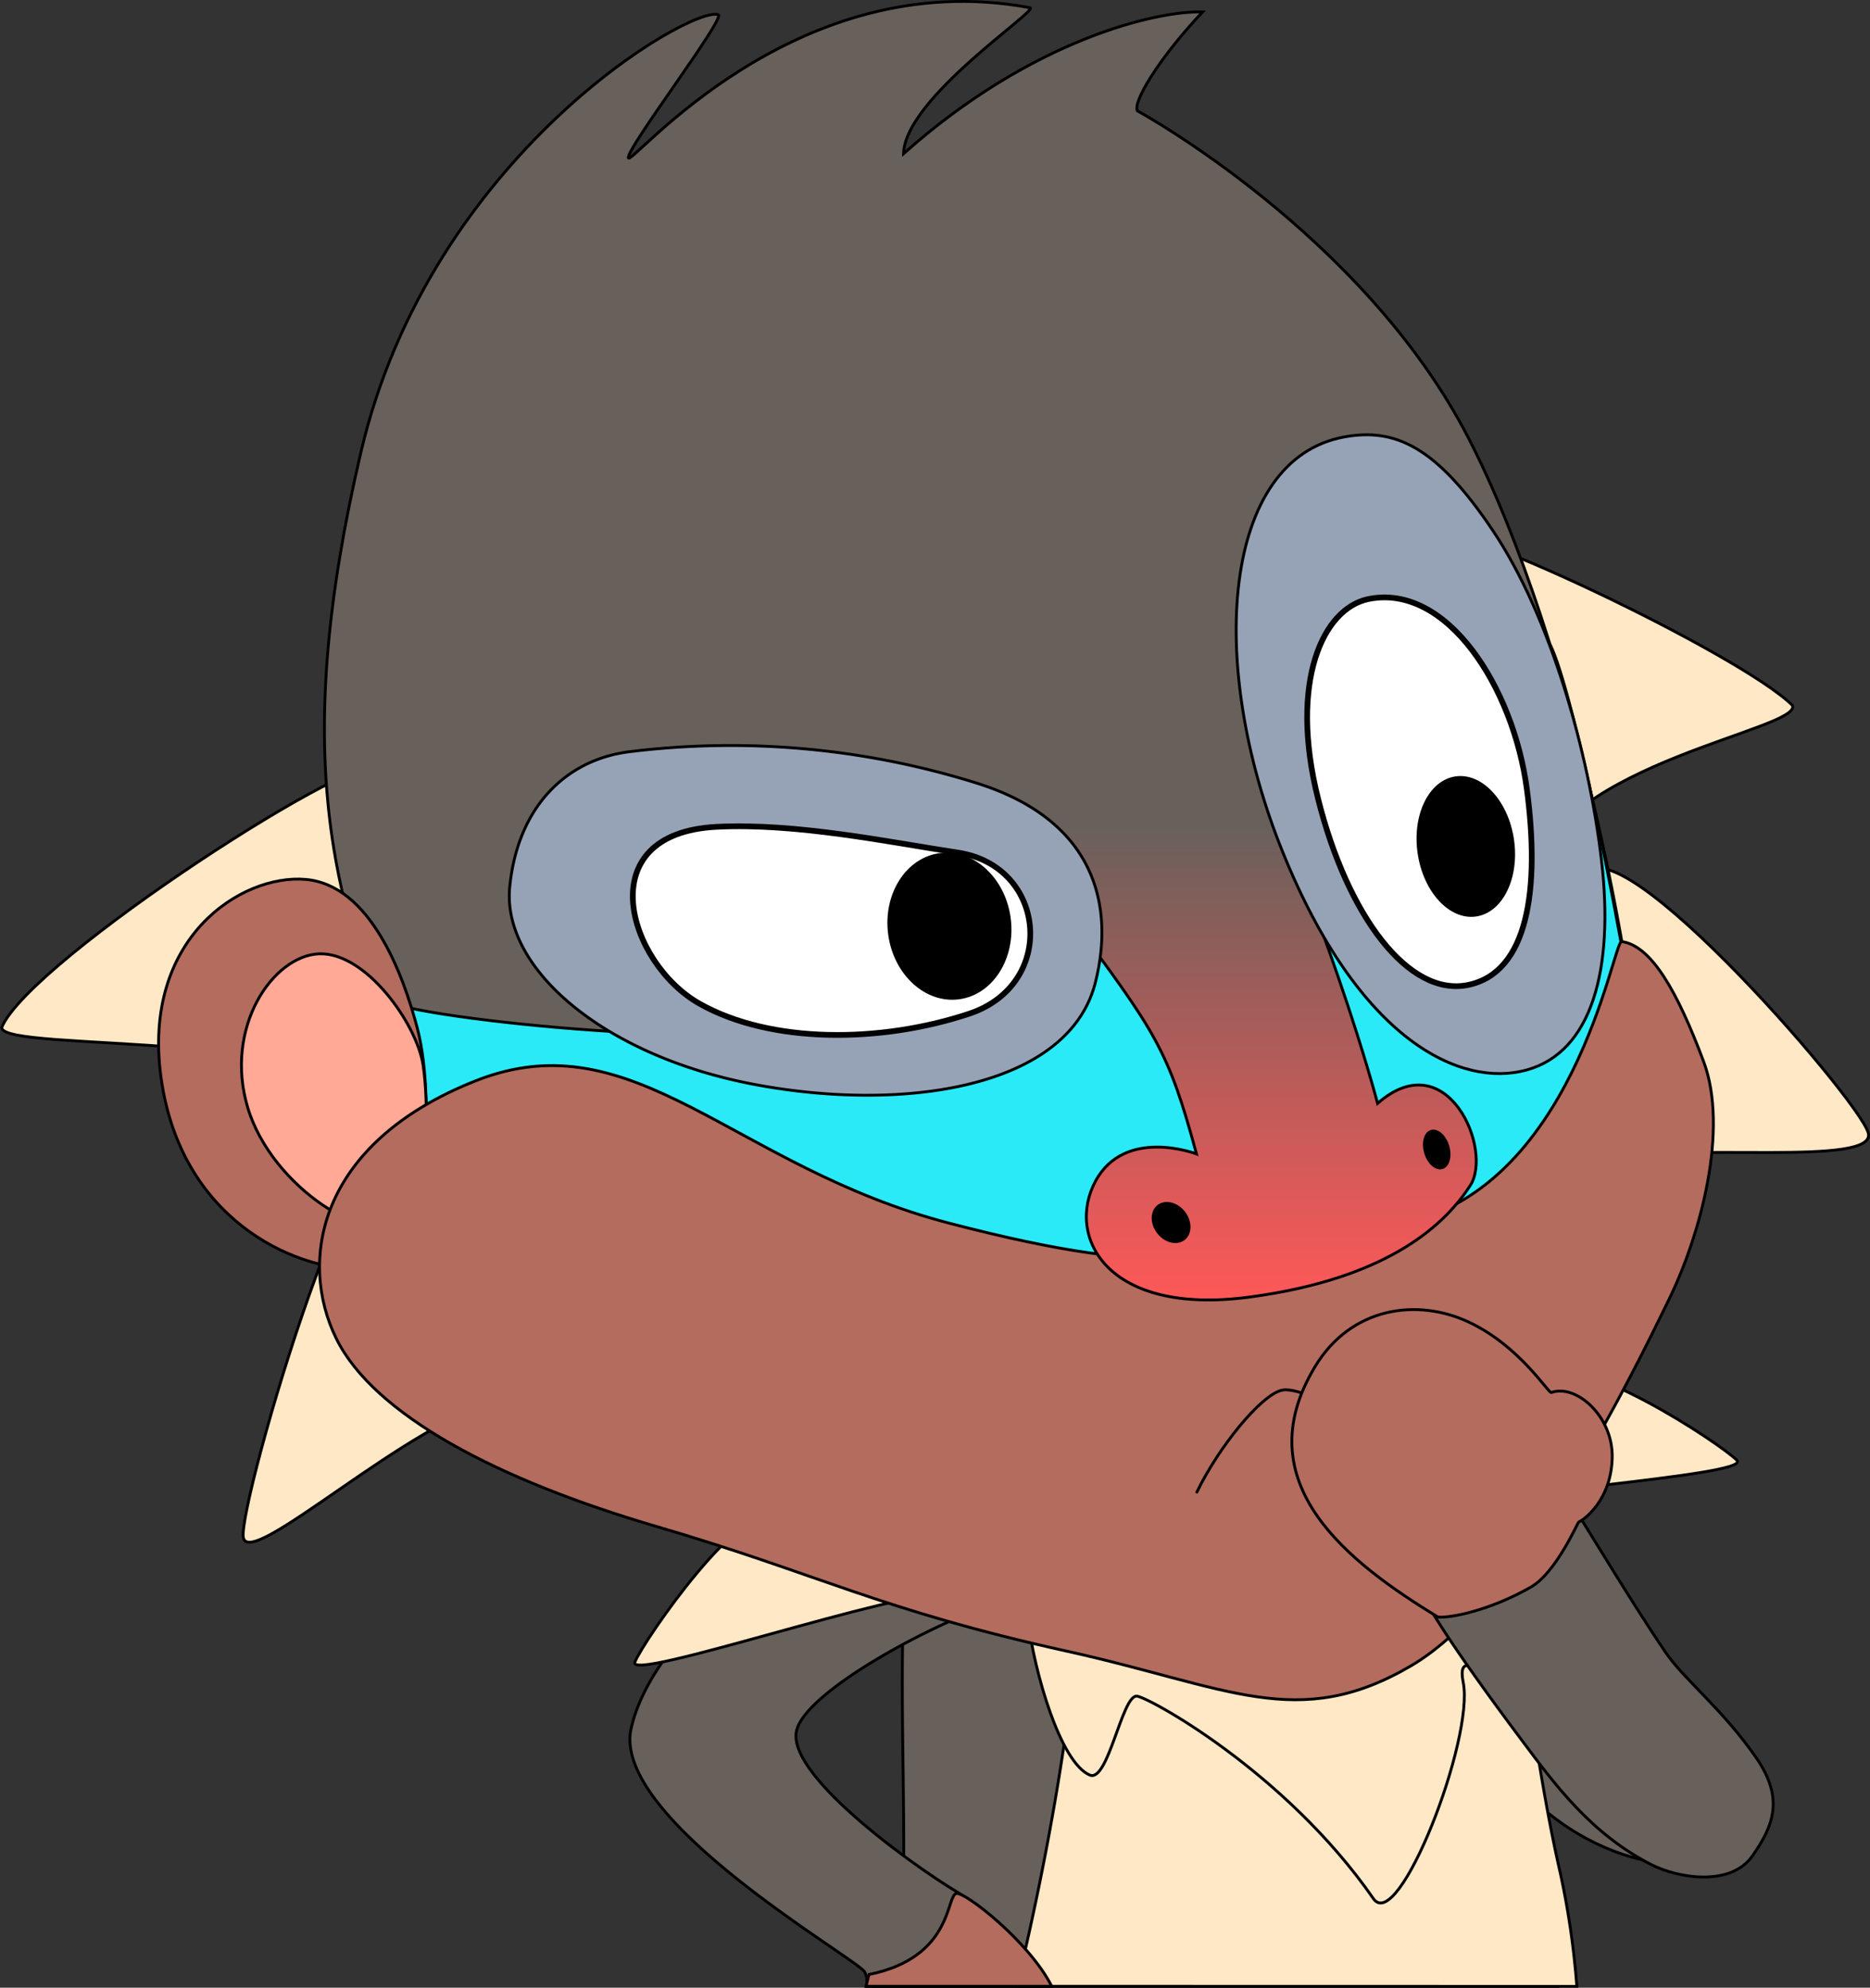 <svg xmlns="http://www.w3.org/2000/svg" xmlns:xlink="http://www.w3.org/1999/xlink" viewBox="0 0 327.73 348.39"><rect x="0" y="0" width="327.73" height="348.39" fill="#333333" stroke="none"/><defs><style>.cls-1{fill:#68605b;}.cls-1,.cls-2,.cls-3,.cls-4,.cls-5,.cls-6,.cls-7,.cls-8,.cls-9{stroke:#000;stroke-miterlimit:10;}.cls-1,.cls-2,.cls-3,.cls-4,.cls-5,.cls-6,.cls-7,.cls-9{stroke-width:0.5px;}.cls-2{fill:#ffe8c6;}.cls-3{fill:#2aeaf7;}.cls-4{fill:#b36c5e;}.cls-5{fill:#ffa996;}.cls-6{fill:url(#linear-gradient);}.cls-7{fill:#96a3b6;}.cls-8{fill:#fff;}.cls-9{fill:none;stroke-linecap:round;}</style><linearGradient id="linear-gradient" x1="185.1" y1="88.2" x2="185.1" y2="227.84" gradientUnits="userSpaceOnUse"><stop offset="0.4" stop-color="#68605b"/><stop offset="1" stop-color="#fe5858"/></linearGradient></defs><title>Mistake feedback_Mandril</title><g id="Layer_2" data-name="Layer 2"><g id="Layer_1-2" data-name="Layer 1"><path class="cls-1" d="M252.16,256.6c5.16-1.12,55,58.28,53.16,65.47s-24,7.87-39.47-9.53S225.83,262.34,252.16,256.6Z"/><path class="cls-1" d="M153.11,348.14c2.91-7.22,5.28-14.55,5.28-23.74,0-48.35-5.78-92.51,37.84-99.59,26.31-4.27,45.83.73,66.85,73.26a291.4,291.4,0,0,1,10,50.07Z"/><path class="cls-2" d="M178.18,348.14c6.68-27.43,12.2-61.84,10.84-78.11-3.44-41.34,62.74-26.45,68.65-22s8.85,50.06,15.74,80.08a145,145,0,0,1,2.94,20.05Z"/><path class="cls-1" d="M139.57,303.49c-1.48,7.87,20.67,23.62,28.05,28.05,4.67,2.8,12.43,9.25,15.64,16.6H151.87a3.79,3.79,0,0,0-.37-2.58c-2.46-2.95-43.42-26.33-41-42.07,5.41-27.07,62.74-55.85,70.12-56.84l.24,32.73C171.06,280.36,141.05,295.61,139.57,303.49Z"/><path class="cls-2" d="M66.3,134.91c-1-5.37-61,33.25-66,45.17-.14,4.53,60.84-.17,72.06,15.63C72.31,195.71,69.66,152.65,66.3,134.91Z"/><path class="cls-2" d="M72.15,200c-7.85-14.14-30.26,63.11-29.52,69.38s29.89-21,44.66-23.62S74,203.35,72.15,200Z"/><path class="cls-2" d="M136.37,265.84c-5.89-4-23.62,21.78-25.1,25.47s46.87-12.92,54.63-11.81S145.6,272.12,136.37,265.84Z"/><path class="cls-2" d="M251.63,94.14c-1.08-5.36,53.32,20.37,62.5,29.49,1.84,4.15-40.69,10.22-45.13,29.08C269,152.71,255.21,111.83,251.63,94.14Z"/><path class="cls-2" d="M277.42,155.18c1.94-16.06,48.32,37.28,50,43.37s-32.1,1.54-46.75,4.72S277,159,277.42,155.18Z"/><path class="cls-2" d="M271.56,241.83c3.95-5.93,30.09,11.26,32.85,14.12s-48.28,5.72-55,9.67S265.39,251.12,271.56,241.83Z"/><path class="cls-2" d="M180.17,284.05c1.1,9,5.65,24.88,10.82,27.07,3.2,1.35,5.6-13.75,8.18-13.84,1.68-.06,26,13.1,41.52,35.49,4.39,6.33,17.72-28,15.75-37.89s12.42,8.18,14.88,9.41,2.09-27.31-6.27-36.91S179.76,280.77,180.17,284.05Z"/><path class="cls-1" d="M125.87,2.58c1.4.53-16.24,23.62-15.74,25.1s29-34.06,70.36-26.33c1.83.34-21.89,15.75-22.14,25.59C181,6.77,202.88,1.85,210.76,2.09c-7.88,8.37-12.27,15.91-11.42,17.34,0,0,39.63,21.54,58.08,57.46S288.3,176,287.93,199.66s-50.56,64.58-104.81,50.93S87.53,221.07,72.4,190.06s-21.2-59.3-9.14-110.84C75.44,27.19,121.32.86,125.87,2.58Z"/><path class="cls-3" d="M68,175.06C53.21,242,63.91,237.3,85.32,248.38s104.44,38.75,129.17,41.7,38-2.58,47.61-15.13,29-67.3,25.67-88.33c-6.4-40.1-14.23-72.77-16.76-74.55-7.85-5.56-46.34-10.56-63.9.86-25.81,16.79-47.45,65.38-57.45,67C122.43,184.51,65.26,177.37,68,175.06Z"/><path class="cls-4" d="M73.14,180.22c-2.46-9.38-8.24-25.09-19.56-26.08S24.79,164.48,28.24,189s22.88,33.46,34.69,33.46S76.58,193.39,73.14,180.22Z"/><path class="cls-5" d="M74.14,186.63c-1.13-7.22-10-19.72-18.16-19.45s-16.79,12.92-12.55,27S65.17,219,70.34,213.6,75.06,192.53,74.14,186.63Z"/><path class="cls-4" d="M244.34,214.79c-31.55,5.35-38,10-77.87-.37-37.86-9.81-55.2-36-83.06-25S52.29,221.13,58.93,234.6s28.42,24.85,56.28,33,39,14.57,71.6,21.77c28.42,6.27,40.59,14.27,60.52,2.58s39.56-52.75,45-63.84c5.81-11.78,10.66-30.27,6.23-42.08-4.53-12.09-9.09-20.28-14.35-21C282.71,164.75,275.89,209.44,244.34,214.79Z"/><path class="cls-6" d="M111.48,148c20.3,4.06,60.53-8.12,75.66,12.18,15.48,20.78,17.59,23.74,22.55,42.07,0,0-12.55-4.79-17.71,4.8s1.84,23.62,26.94,20.3,34.69-13.29,38.75-19.56-4.06-25.1-16.24-14.39c0,0-4.47-17.35-14.8-43.55s-1.48-19.32,3.69-27.8,10.33-23.13,4.42-33.84"/><path class="cls-7" d="M110.37,131.75a144.54,144.54,0,0,1,60.9,5.54c21,6.64,24,21.77,20.71,34.88-4.65,18.56-33.63,22.85-59.83,17.89s-44.29-20.25-42.81-34.69S99.65,133.05,110.37,131.75Z"/><path class="cls-7" d="M235.62,76.58c8.74-1.57,16,1.45,26.05,16.47s16.76,38.68,19,57.75-1.67,33.61-13.15,36.75-29.29-5-42.73-38.24S214.27,80.44,235.62,76.58Z"/><path class="cls-8" d="M125.58,144.92c14-.71,30.12,2.67,42.3,4.52,15.59,2.36,17.45,23.08,2,28.23s-34.73,5.33-47.28-1.75S103.08,146.07,125.58,144.92Z"/><path class="cls-8" d="M239.8,105c13.82-2.83,25.42,15.55,27.78,33.22s.23,32.22-10.26,34.41S236.13,160.46,231,140,231.82,106.67,239.8,105Z"/><ellipse cx="166.39" cy="162.34" rx="10.83" ry="12.92" transform="translate(-19.69 23.01) rotate(-7.47)"/><ellipse cx="256.89" cy="148.36" rx="8.53" ry="12.41" transform="translate(-18.99 39.31) rotate(-8.44)"/><ellipse cx="205.81" cy="214.3" rx="3.09" ry="3.88" transform="matrix(0.79, -0.61, 0.61, 0.79, -88.07, 170.52)"/><ellipse cx="251.78" cy="201.5" rx="2.28" ry="3.57" transform="translate(-46.91 79.94) rotate(-16.53)"/><path class="cls-4" d="M151.77,348.14c.4-1.63.53-2.06.53-2.06,14.76-3,13.47-13.84,15.32-14.21,1.51-.3,12.75,8.44,16.7,16.27Z"/><path class="cls-9" d="M243.27,253.69c-2.5-3.56-15-11-18.72-10s-11,10-14.79,17.83"/><path class="cls-1" d="M289.37,326.8c-10.61-5.42-17-14.21-22.52-21.59-13.71-18.29-16.74-24.1-18-26.34-.22-.38.73-1.7-1.91-11.55-3.29-12.29-3.68-11.4-3.93-15.25-.49-7.63,4.15-6.28,11.56-5.17,9.84,1.48,17.28,11.71,19.34,14.41s10.84,17.79,18.06,28.4c3.14,4.61,10,9.93,15.87,18.45,4.79,7,3.08,11.75-.74,17.16S294.07,329.21,289.37,326.8Z"/><path class="cls-4" d="M268.33,278.15c4.44-2.57,8.16-11.31,8.36-11.39,1-.42,5.68-3.88,5.86-11.24s-6.42-13-10.65-11.45c-.54.2-5.44-8.07-14.44-12.32s-20.64-2.76-27,7.8c-12.36,20.5,6.08,34.44,21.55,43.88C254.21,283.63,261.23,282.24,268.33,278.15Z"/></g></g></svg>